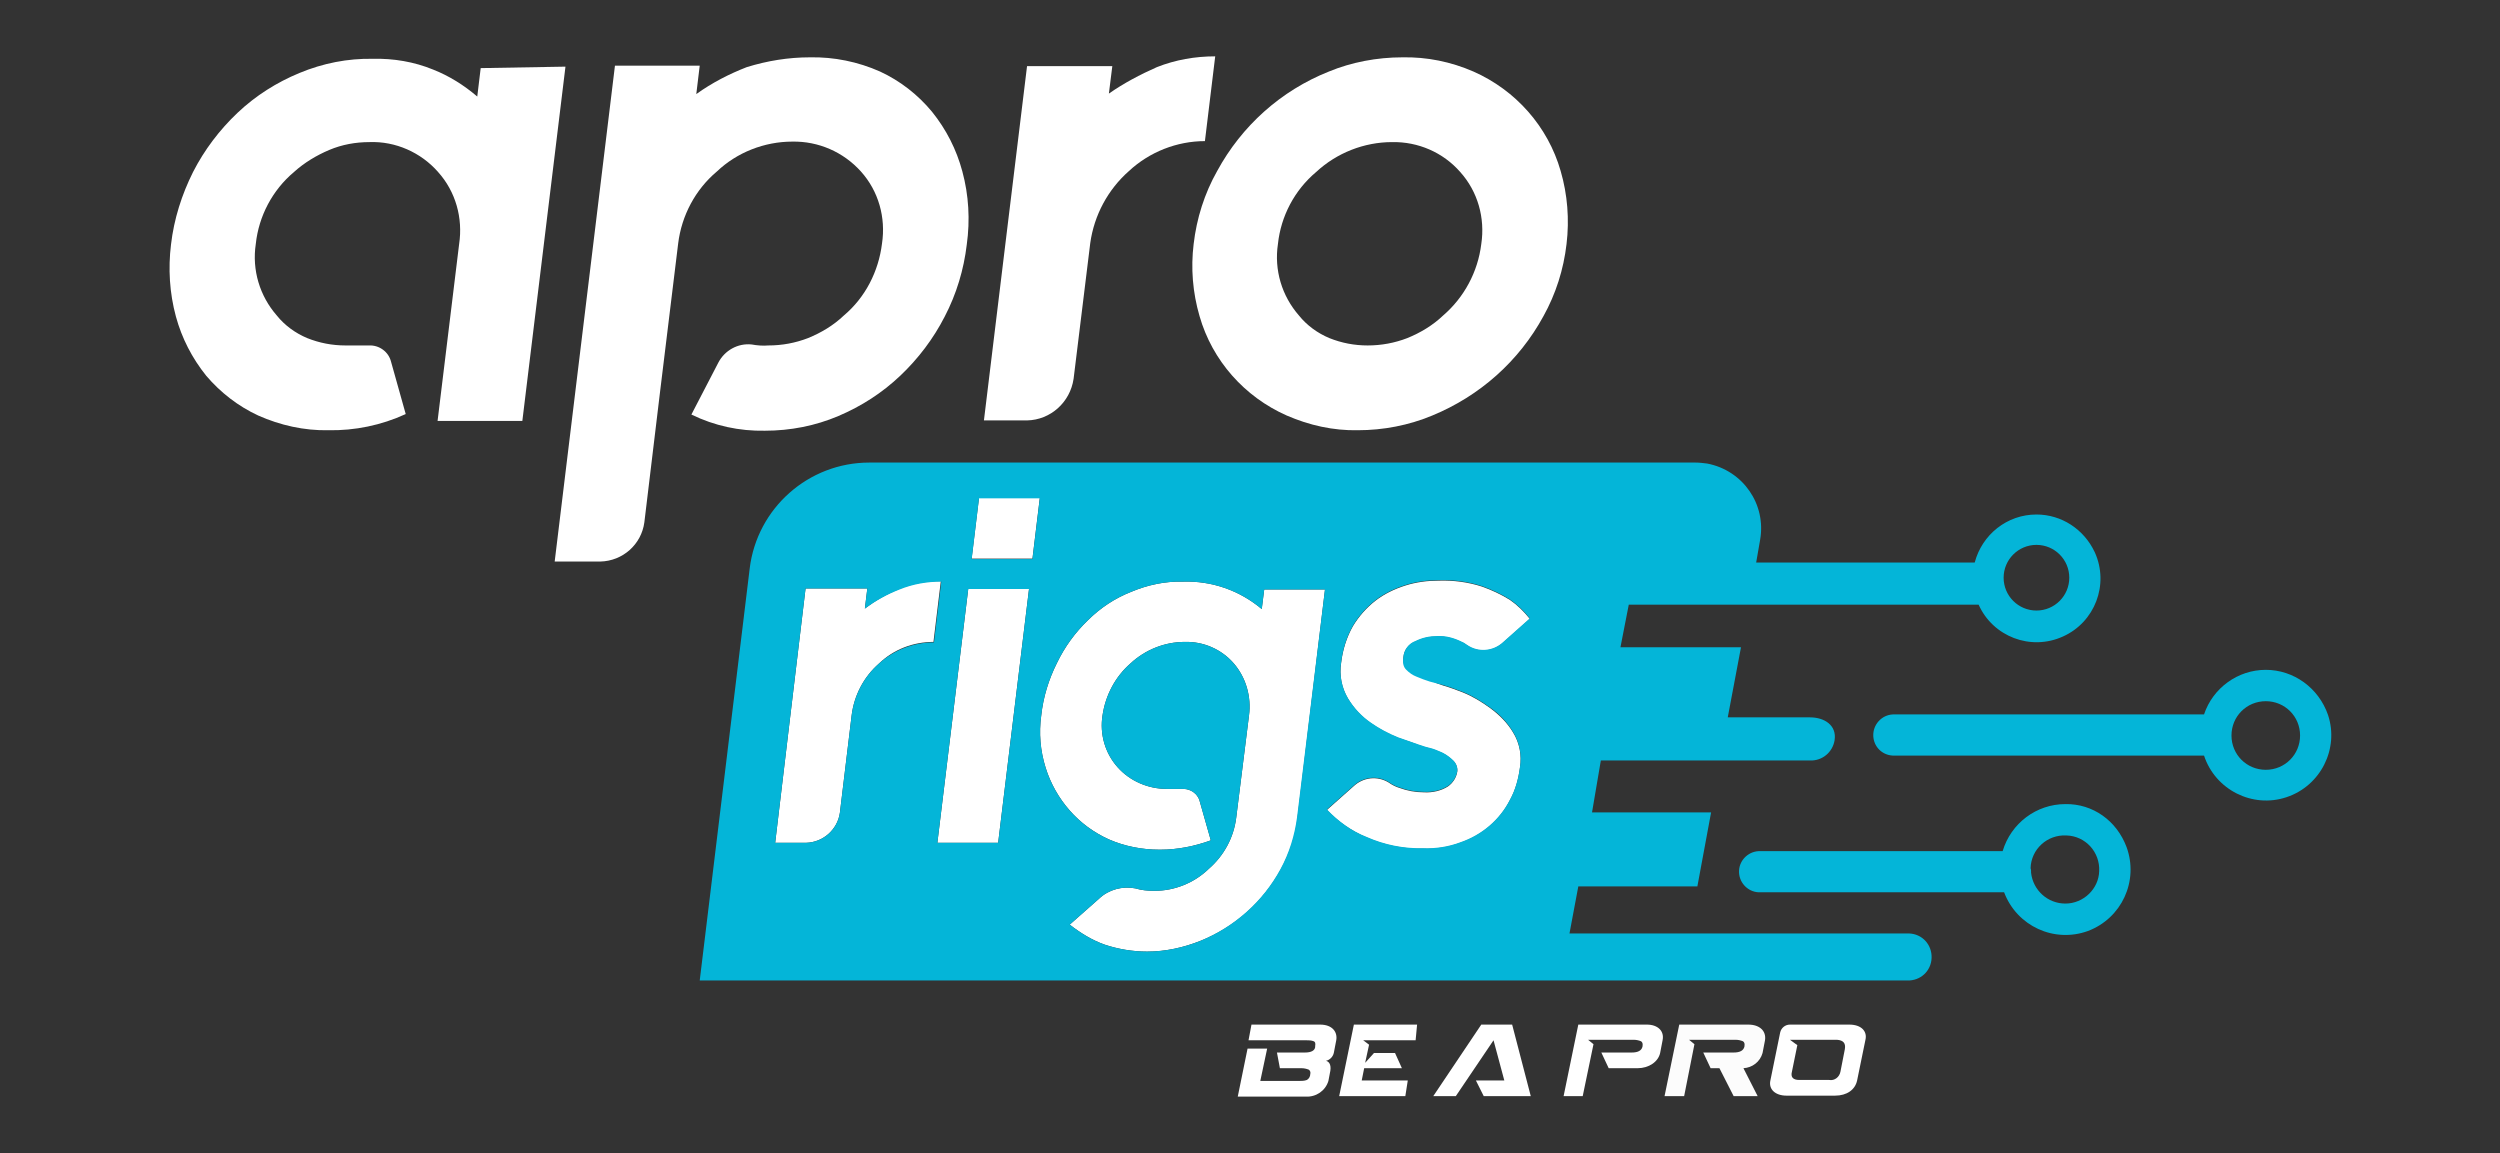 <?xml version="1.0" encoding="utf-8"?>
<!-- Generator: Adobe Illustrator 26.0.1, SVG Export Plug-In . SVG Version: 6.00 Build 0)  -->
<svg version="1.1" id="Layer_1" xmlns="http://www.w3.org/2000/svg" xmlns:xlink="http://www.w3.org/1999/xlink" x="0px" y="0px"
	 viewBox="0 0 510.2 235.3" style="enable-background:new 0 0 510.2 235.3;" xml:space="preserve">
<rect x="0" y="0" width="510.2" height="235.3" fill="#333333" stroke="none"/>
<style type="text/css">
	.st0{fill:#FFFFFF;}
	.st1{fill:#04B5D8;}
	.st2{fill:#FCFCFC;}
</style>
<path class="st0" d="M183.5,120.2c2.7-1.1,5.6-1.6,8.5-1.6l-1.5,12.4c-4.1,0-8.1,1.5-11.1,4.4c-3.1,2.7-5.1,6.5-5.6,10.6l-2.4,19.9
	c-0.5,3.4-3.4,6-6.9,6.1h-6.3l3.1-26l3.1-25.9H177l-0.5,4.1C178.7,122.5,181.1,121.2,183.5,120.2"/>
<path class="st0" d="M199.8,101.6h12.4l-1.5,12.4h-12.4L199.8,101.6z M191.3,172l6.3-51.8H210l-6.3,51.8H191.3z"/>
<path class="st0" d="M264.8,166.8c-0.4,3.7-1.6,7.3-3.4,10.6c-1.8,3.3-4.1,6.2-6.9,8.7c-2.8,2.5-6,4.5-9.5,5.9
	c-3.5,1.4-7.2,2.2-10.9,2.2c-2.9,0-5.9-0.5-8.6-1.4c-2.6-0.9-5-2.4-7.2-4.1l6-5.3c2-1.9,4.8-2.6,7.4-2.1c1.3,0.4,2.6,0.5,3.9,0.5
	c4.1,0,8.1-1.6,11.1-4.5c3.1-2.7,5.1-6.4,5.6-10.5l2.6-20.8c0.5-3.8-0.6-7.7-3.1-10.6c-2.5-2.9-6.2-4.5-10-4.4
	c-4.1,0-8.1,1.6-11.1,4.4c-3.1,2.7-5.1,6.5-5.7,10.6c-0.6,3.8,0.5,7.7,3.1,10.6c2.5,2.8,6.2,4.4,10,4.4h3.4c1.5,0,2.9,1,3.3,2.4
	l2.3,8.1c-3.3,1.2-6.8,1.9-10.3,1.9h-0.2c-3.6,0-7.1-0.7-10.3-2.1c-3.1-1.4-5.8-3.4-8-5.9c-2.2-2.5-3.9-5.5-4.9-8.7
	c-1.1-3.5-1.4-7.1-0.9-10.7c0.4-3.7,1.5-7.3,3.2-10.7c1.6-3.3,3.7-6.2,6.3-8.7c2.5-2.5,5.5-4.5,8.8-5.8c3.3-1.4,6.9-2.2,10.6-2.1
	c5.9-0.2,11.6,1.8,16.1,5.6l0.5-4h12.4L264.8,166.8z"/>
<path class="st0" d="M294.5,139.9c1.4,0.4,2.7,0.9,4,1.4c2,0.8,3.8,1.9,5.6,3.2c1.9,1.4,3.5,3,4.7,5c1.3,2.1,1.8,4.7,1.4,7.1
	c-0.3,2.3-0.9,4.6-2,6.6c-2.1,4.2-5.8,7.3-10.2,8.8c-2.4,0.9-5,1.3-7.6,1.2c-3.9,0.1-7.9-0.7-11.5-2.3c-3.1-1.3-5.8-3.2-8.1-5.6
	l5.4-4.8c2-1.9,4.9-2.2,7.2-0.8c0.7,0.5,1.5,0.9,2.2,1.1c1.6,0.6,3.3,0.9,5,0.9c1.7,0.1,3.5-0.3,4.9-1.2c1-0.7,1.7-1.8,1.9-3
	c0.1-0.8-0.2-1.6-0.8-2.2c-0.6-0.6-1.4-1.2-2.2-1.6c-0.9-0.4-1.8-0.8-2.7-1c-0.9-0.2-1.7-0.5-2.3-0.7c-0.8-0.3-2.1-0.8-4-1.4
	c-2-0.8-3.9-1.8-5.6-3c-1.9-1.3-3.5-3-4.7-5c-1.3-2.2-1.8-4.8-1.4-7.3c0.3-2.6,1.1-5.2,2.4-7.5c1.2-2,2.8-3.8,4.6-5.2
	c1.8-1.4,3.9-2.4,6.1-3.1c2.2-0.7,4.5-1,6.8-1c3-0.1,6,0.3,8.8,1.2c2,0.7,3.9,1.6,5.7,2.7c1.6,1.1,2.9,2.4,4.1,3.9l-5.4,4.8
	c-2,1.9-5.1,2.2-7.4,0.6c-0.3-0.2-0.7-0.5-1-0.6c-1.6-0.8-3.4-1.3-5.1-1.2c-1.5,0-3,0.3-4.4,1c-1.4,0.5-2.4,1.8-2.5,3.3
	c-0.1,0.8,0.1,1.6,0.7,2.1c0.6,0.6,1.3,1.1,2.1,1.4c0.9,0.4,1.8,0.7,2.7,1C292.8,139.4,293.7,139.6,294.5,139.9"/>
<path class="st0" d="M115.4,13.6l-8.8,72.3H89.3l4.4-36.1c0.8-5.3-0.7-10.7-4.3-14.7c-3.5-4-8.7-6.3-14-6.1c-2.8,0-5.6,0.5-8.2,1.6
	c-2.6,1.1-5.1,2.6-7.2,4.5c-4.4,3.7-7.2,9-7.8,14.7c-0.8,5.3,0.8,10.6,4.3,14.6c1.6,2,3.8,3.6,6.2,4.6c2.5,1,5.1,1.5,7.8,1.5h4.8
	c2.1-0.1,4,1.3,4.5,3.3l3,10.7c-5,2.3-10.4,3.4-15.8,3.3c-4.9,0.1-9.8-1-14.3-3c-4.1-1.9-7.7-4.7-10.6-8.1c-2.9-3.6-5-7.7-6.2-12.1
	c-1.3-4.8-1.6-9.8-1-14.7c0.6-5.2,2.2-10.2,4.5-14.8c2.3-4.5,5.4-8.6,9.1-12.1c3.7-3.5,8-6.2,12.6-8.1c4.8-2,9.9-3,15-2.9
	c4.2-0.1,8.4,0.6,12.3,2.2c3.3,1.3,6.3,3.2,9,5.5l0.7-5.8L115.4,13.6z"/>
<path class="st0" d="M165.3,11.7c4.9-0.1,9.8,0.9,14.3,2.9c4.1,1.9,7.7,4.7,10.6,8.2c2.9,3.6,5,7.7,6.2,12.2
	c1.3,4.8,1.6,9.9,0.9,14.9c-0.6,5.1-2.1,10.1-4.5,14.7c-2.3,4.5-5.4,8.6-9.1,12.1c-3.7,3.5-7.9,6.2-12.6,8.2c-4.7,2-9.8,3-15,3
	c-5.2,0.1-10.3-1-15-3.3l5.5-10.6c1.3-2.5,4-4,6.8-3.7c1.1,0.2,2.3,0.3,3.4,0.2c2.8,0,5.5-0.5,8.1-1.5c2.7-1.1,5.2-2.6,7.3-4.6
	c4.4-3.7,7.1-9,7.8-14.7c0.8-5.3-0.7-10.7-4.3-14.7c-3.6-4-8.7-6.2-14-6.1c-5.7,0-11.3,2.2-15.4,6.1c-4.4,3.7-7.2,9-7.9,14.7
	l-3.7,30.3l-3.2,26.6c-0.6,4.5-4.4,7.9-9,8h-9.3l12.3-101.2h17.3l-0.7,5.8c3.2-2.3,6.7-4.1,10.3-5.5
	C156.6,12.4,160.9,11.7,165.3,11.7"/>
<path class="st0" d="M236.1,13.7c3.8-1.5,7.8-2.2,11.9-2.2l-2.1,17.3c-5.7,0-11.3,2.2-15.5,6.1c-4.3,3.8-7.1,9-7.9,14.7l-3.4,27.7
	c-0.7,4.8-4.7,8.4-9.5,8.5h-8.8l4.4-36.2l4.4-36.1H227l-0.7,5.6C229.3,17,232.7,15.2,236.1,13.7"/>
<path class="st0" d="M286.2,11.7c5-0.1,9.9,0.9,14.5,2.9c8.6,3.8,15.2,11.2,17.8,20.3c1.4,4.8,1.8,9.9,1.2,14.9
	c-0.6,5.2-2.2,10.2-4.7,14.7c-5,9.2-13,16.3-22.7,20.3c-4.8,2-10,3-15.2,3c-5,0.1-9.9-1-14.5-3c-8.6-3.8-15.2-11.2-17.8-20.3
	c-1.4-4.8-1.8-9.8-1.2-14.7c0.6-5.2,2.2-10.3,4.8-14.9c5-9.2,13-16.4,22.8-20.3C275.8,12.7,281,11.7,286.2,11.7 M284.1,29
	c-5.7,0-11.3,2.2-15.5,6.1c-4.4,3.7-7.2,9-7.8,14.7c-0.8,5.3,0.8,10.6,4.3,14.6c1.6,2,3.8,3.6,6.2,4.6c2.5,1,5.1,1.5,7.8,1.5
	c2.8,0,5.5-0.5,8.1-1.5c2.7-1.1,5.2-2.6,7.3-4.6c4.3-3.7,7.1-8.9,7.8-14.6c0.8-5.3-0.7-10.7-4.3-14.7
	C294.5,31.1,289.4,28.9,284.1,29"/>
<path class="st1" d="M462.4,136.7c-5.7,0-10.8,3.7-12.6,9.1h-63.5c-2.3,0.1-4.1,2.1-4,4.4c0.1,2.2,1.8,3.9,4,4h63.5
	c2.3,7,9.9,10.8,16.8,8.5c7-2.3,10.8-9.9,8.5-16.8C473.2,140.4,468.1,136.7,462.4,136.7 M462.4,157.1c-3.9,0-7-3.1-7-7s3.1-7,7-7
	s7,3.1,7,7S466.3,157.1,462.4,157.1"/>
<path class="st1" d="M421.5,164.1c-5.9,0-11.1,3.9-12.8,9.6h-49.4c-2.3-0.1-4.3,1.7-4.4,4s1.7,4.3,4,4.4c0.1,0,0.3,0,0.4,0H409
	c2.6,6.9,10.2,10.4,17.1,7.9c6.9-2.6,10.4-10.2,7.9-17.1C432,167.5,427.1,164,421.5,164.1 M421.5,184.4c-3.6,0-6.6-2.7-7-6.3
	c0-0.1,0-0.2,0-0.2c0-0.2,0-0.5-0.1-0.7c0.1-3.9,3.4-6.9,7.3-6.7c3.9,0.1,6.9,3.4,6.7,7.3C428.3,181.4,425.2,184.4,421.5,184.4"/>
<path class="st1" d="M415.6,105c-6,0-11.1,4.1-12.6,9.8h-44.6l0.8-4.6c1.3-7.3-3.5-14.2-10.8-15.6c-0.8-0.1-1.6-0.2-2.4-0.2H177.4
	c-12.4,0-22.9,9.3-24.4,21.6l-10.2,84.1h246.4c2.7,0.1,4.9-1.9,5-4.6c0.1-2.7-1.9-4.9-4.6-5c-0.1,0-0.3,0-0.4,0h-68.9l1.8-9.6h24.3
	l2.8-15.1h-24.3l1.8-10.6h42.7c2.5,0.1,4.6-1.7,5-4.1c0.5-3.1-2.1-4.7-5-4.7h-16.8l2.7-14.3h-24.6l1.7-8.7h71.4
	c2.9,6.5,10.6,9.5,17.2,6.5c6.5-2.9,9.5-10.6,6.5-17.2C425.3,108,420.7,105,415.6,105 M179.4,135.4c-3.1,2.7-5.1,6.5-5.6,10.6
	l-2.4,19.9c-0.5,3.4-3.4,6-6.9,6.1h-6.3l3.1-26l3.1-25.9H177l-0.5,4.1c2.2-1.6,4.5-2.9,7.1-3.9c2.7-1.1,5.6-1.6,8.5-1.6l-1.5,12.4
	C186.5,131.1,182.5,132.6,179.4,135.4 M203.7,172h-12.4l6.3-51.8H210L203.7,172z M210.7,114.1h-12.4l1.5-12.4h12.4L210.7,114.1z
	 M264.7,166.8c-0.5,3.7-1.6,7.3-3.4,10.6c-1.8,3.3-4.1,6.2-6.9,8.7c-2.8,2.5-6,4.5-9.4,5.9c-3.5,1.4-7.2,2.2-10.9,2.2
	c-2.9,0-5.9-0.5-8.6-1.4c-2.6-0.9-5-2.4-7.2-4.1l6-5.3c2-1.9,4.8-2.6,7.4-2.1c1.3,0.4,2.6,0.5,3.9,0.5c4.1,0,8.1-1.6,11.1-4.5
	c3.1-2.7,5.1-6.4,5.6-10.5l2.6-20.8c0.5-3.8-0.6-7.7-3.1-10.6c-2.5-2.9-6.2-4.5-10-4.4c-4.1,0-8.1,1.6-11.1,4.4
	c-3.1,2.7-5.1,6.5-5.7,10.6c-0.6,3.8,0.5,7.7,3.1,10.6c2.5,2.8,6.2,4.4,10,4.4h3.4c1.5,0,2.9,1,3.3,2.4l2.3,8.1
	c-3.3,1.2-6.8,1.9-10.3,1.9h-0.2c-3.5,0-7.1-0.7-10.3-2.1c-3.1-1.4-5.8-3.4-8-5.9c-2.2-2.5-3.9-5.5-4.9-8.7
	c-1.1-3.5-1.4-7.1-0.9-10.7c0.4-3.7,1.5-7.3,3.2-10.7c1.6-3.3,3.7-6.2,6.3-8.7c2.5-2.5,5.5-4.5,8.8-5.8c3.3-1.4,6.9-2.2,10.6-2.1
	c5.9-0.2,11.6,1.8,16.1,5.6l0.5-4h12.4L264.7,166.8z M287,136.7c0.6,0.6,1.3,1.1,2.1,1.4c0.9,0.4,1.8,0.7,2.7,1l2.7,0.7
	c1.4,0.4,2.7,0.9,4,1.4c2,0.8,3.8,1.9,5.6,3.2c1.9,1.3,3.5,3,4.7,5c1.3,2.1,1.8,4.7,1.4,7.1c-0.3,2.3-0.9,4.6-2,6.6
	c-2.1,4.2-5.8,7.3-10.2,8.8c-2.4,0.9-5,1.3-7.6,1.2c-3.9,0.1-7.9-0.7-11.5-2.3c-3.1-1.2-5.8-3.2-8.1-5.6l5.4-4.8
	c2-1.9,4.9-2.2,7.2-0.8c0.7,0.5,1.5,0.9,2.2,1.1c1.6,0.6,3.3,0.9,5,0.9c1.7,0.1,3.5-0.3,4.9-1.2c1-0.7,1.7-1.8,1.9-3
	c0.1-0.8-0.2-1.6-0.8-2.2c-0.6-0.6-1.4-1.2-2.2-1.6c-0.9-0.4-1.8-0.8-2.7-1c-0.9-0.2-1.7-0.5-2.3-0.7l-4-1.4c-2-0.8-3.9-1.8-5.6-3
	c-1.9-1.3-3.5-3-4.7-5c-1.3-2.2-1.8-4.8-1.4-7.3c0.3-2.6,1.1-5.2,2.4-7.5c1.2-2,2.8-3.8,4.6-5.2c1.8-1.4,3.9-2.4,6.1-3.1
	c2.2-0.7,4.5-1,6.8-1c3-0.1,6,0.3,8.8,1.2c2,0.7,3.9,1.6,5.7,2.7c1.6,1.1,2.9,2.4,4.1,3.9l-5.4,4.8c-2,1.9-5.1,2.2-7.4,0.6
	c-0.3-0.2-0.7-0.5-1-0.6c-1.6-0.8-3.3-1.3-5.1-1.2c-1.5,0-3,0.3-4.4,1c-1.4,0.5-2.4,1.8-2.5,3.3C286.2,135.3,286.4,136.1,287,136.7
	 M415.6,124.6c-3.7,0-6.7-3-6.7-6.7s3-6.7,6.7-6.7c3.7,0,6.7,3,6.7,6.7c0,0,0,0,0,0C422.3,121.6,419.3,124.6,415.6,124.6"/>
<path class="st0" d="M261.2,218l-0.6-3.2h5.7c1.3,0,2-0.4,2.1-1.1v-0.2c0.1-0.6,0-0.9-0.3-1c-0.5-0.2-1-0.2-1.5-0.2h-11.8l0.6-3.2
	h14c2.5,0,3.6,1.5,3.3,3.2l-0.5,2.6c-0.2,0.8-0.8,1.4-1.6,1.6c0.5,0.1,1.1,0.6,0.9,2l-0.4,2.1c-0.6,2-2.5,3.3-4.6,3.2h-13.9l2-9.8h4
	l-1.4,6.6h7.9c0.5,0,1.1,0,1.6-0.2c0.4-0.2,0.7-0.7,0.7-1.2c0.1-0.3,0-0.7-0.3-0.9c-0.5-0.2-1-0.3-1.5-0.3L261.2,218z"/>
<polygon class="st0" points="308.6,209.1 302.3,209.1 292.5,223.7 297.1,223.7 304.8,212.3 307,220.5 301.2,220.5 302.8,223.7 
	312.4,223.7 "/>
<polygon class="st0" points="277.9,220.5 278.4,218 286.1,218 284.7,214.9 280.4,214.9 278.6,216.9 279.4,213.2 278.2,212.3 
	288.9,212.3 289.2,209.1 276.3,209.1 273.3,223.7 286.8,223.7 287.3,220.5 "/>
<path class="st0" d="M377.4,209.1h-12.1c-1,0-1.8,0.7-2,1.6l-2,9.8c-0.4,1.8,1,3.1,3.3,3.1h9.9c2.4,0,4.1-1.2,4.5-3.1l1.7-8.3
	C381.1,210.5,379.9,209.1,377.4,209.1 M376.5,214.1l-0.9,4.6c-0.2,1.1-1.2,1.9-2.3,1.7h-6.1c-1.3,0-1.8-0.6-1.5-1.7l1.1-5.4
	l-1.5-1.1h9.6C376.2,212.3,376.7,212.9,376.5,214.1"/>
<path class="st0" d="M336.1,209.1h-14l-3,14.6h3.9l2.2-10.6l-1.1-0.9h9.3c0.5,0,1,0.1,1.5,0.3c0.3,0.2,0.4,0.5,0.3,1.1
	c-0.2,0.8-0.9,1.2-2.2,1.2h-6.2l1.5,3.2h5.9c2.3,0,4.2-1.3,4.6-3.1l0.5-2.6C339.7,210.4,338.3,209.1,336.1,209.1"/>
<path class="st2" d="M356.8,209.1h-14.1l-3,14.6h4l2.1-10.6l-1.1-0.9h9.5c0.5,0,1,0.1,1.5,0.3c0.3,0.2,0.4,0.5,0.3,1.1
	c-0.2,0.8-0.9,1.2-2.2,1.2h-6.2l1.5,3.2h1.8l2.9,5.7h4.9l-2.9-5.7c1.8-0.1,3.4-1.3,3.9-3.1l0.5-2.6
	C360.5,210.4,359.1,209.1,356.8,209.1"/>
</svg>
